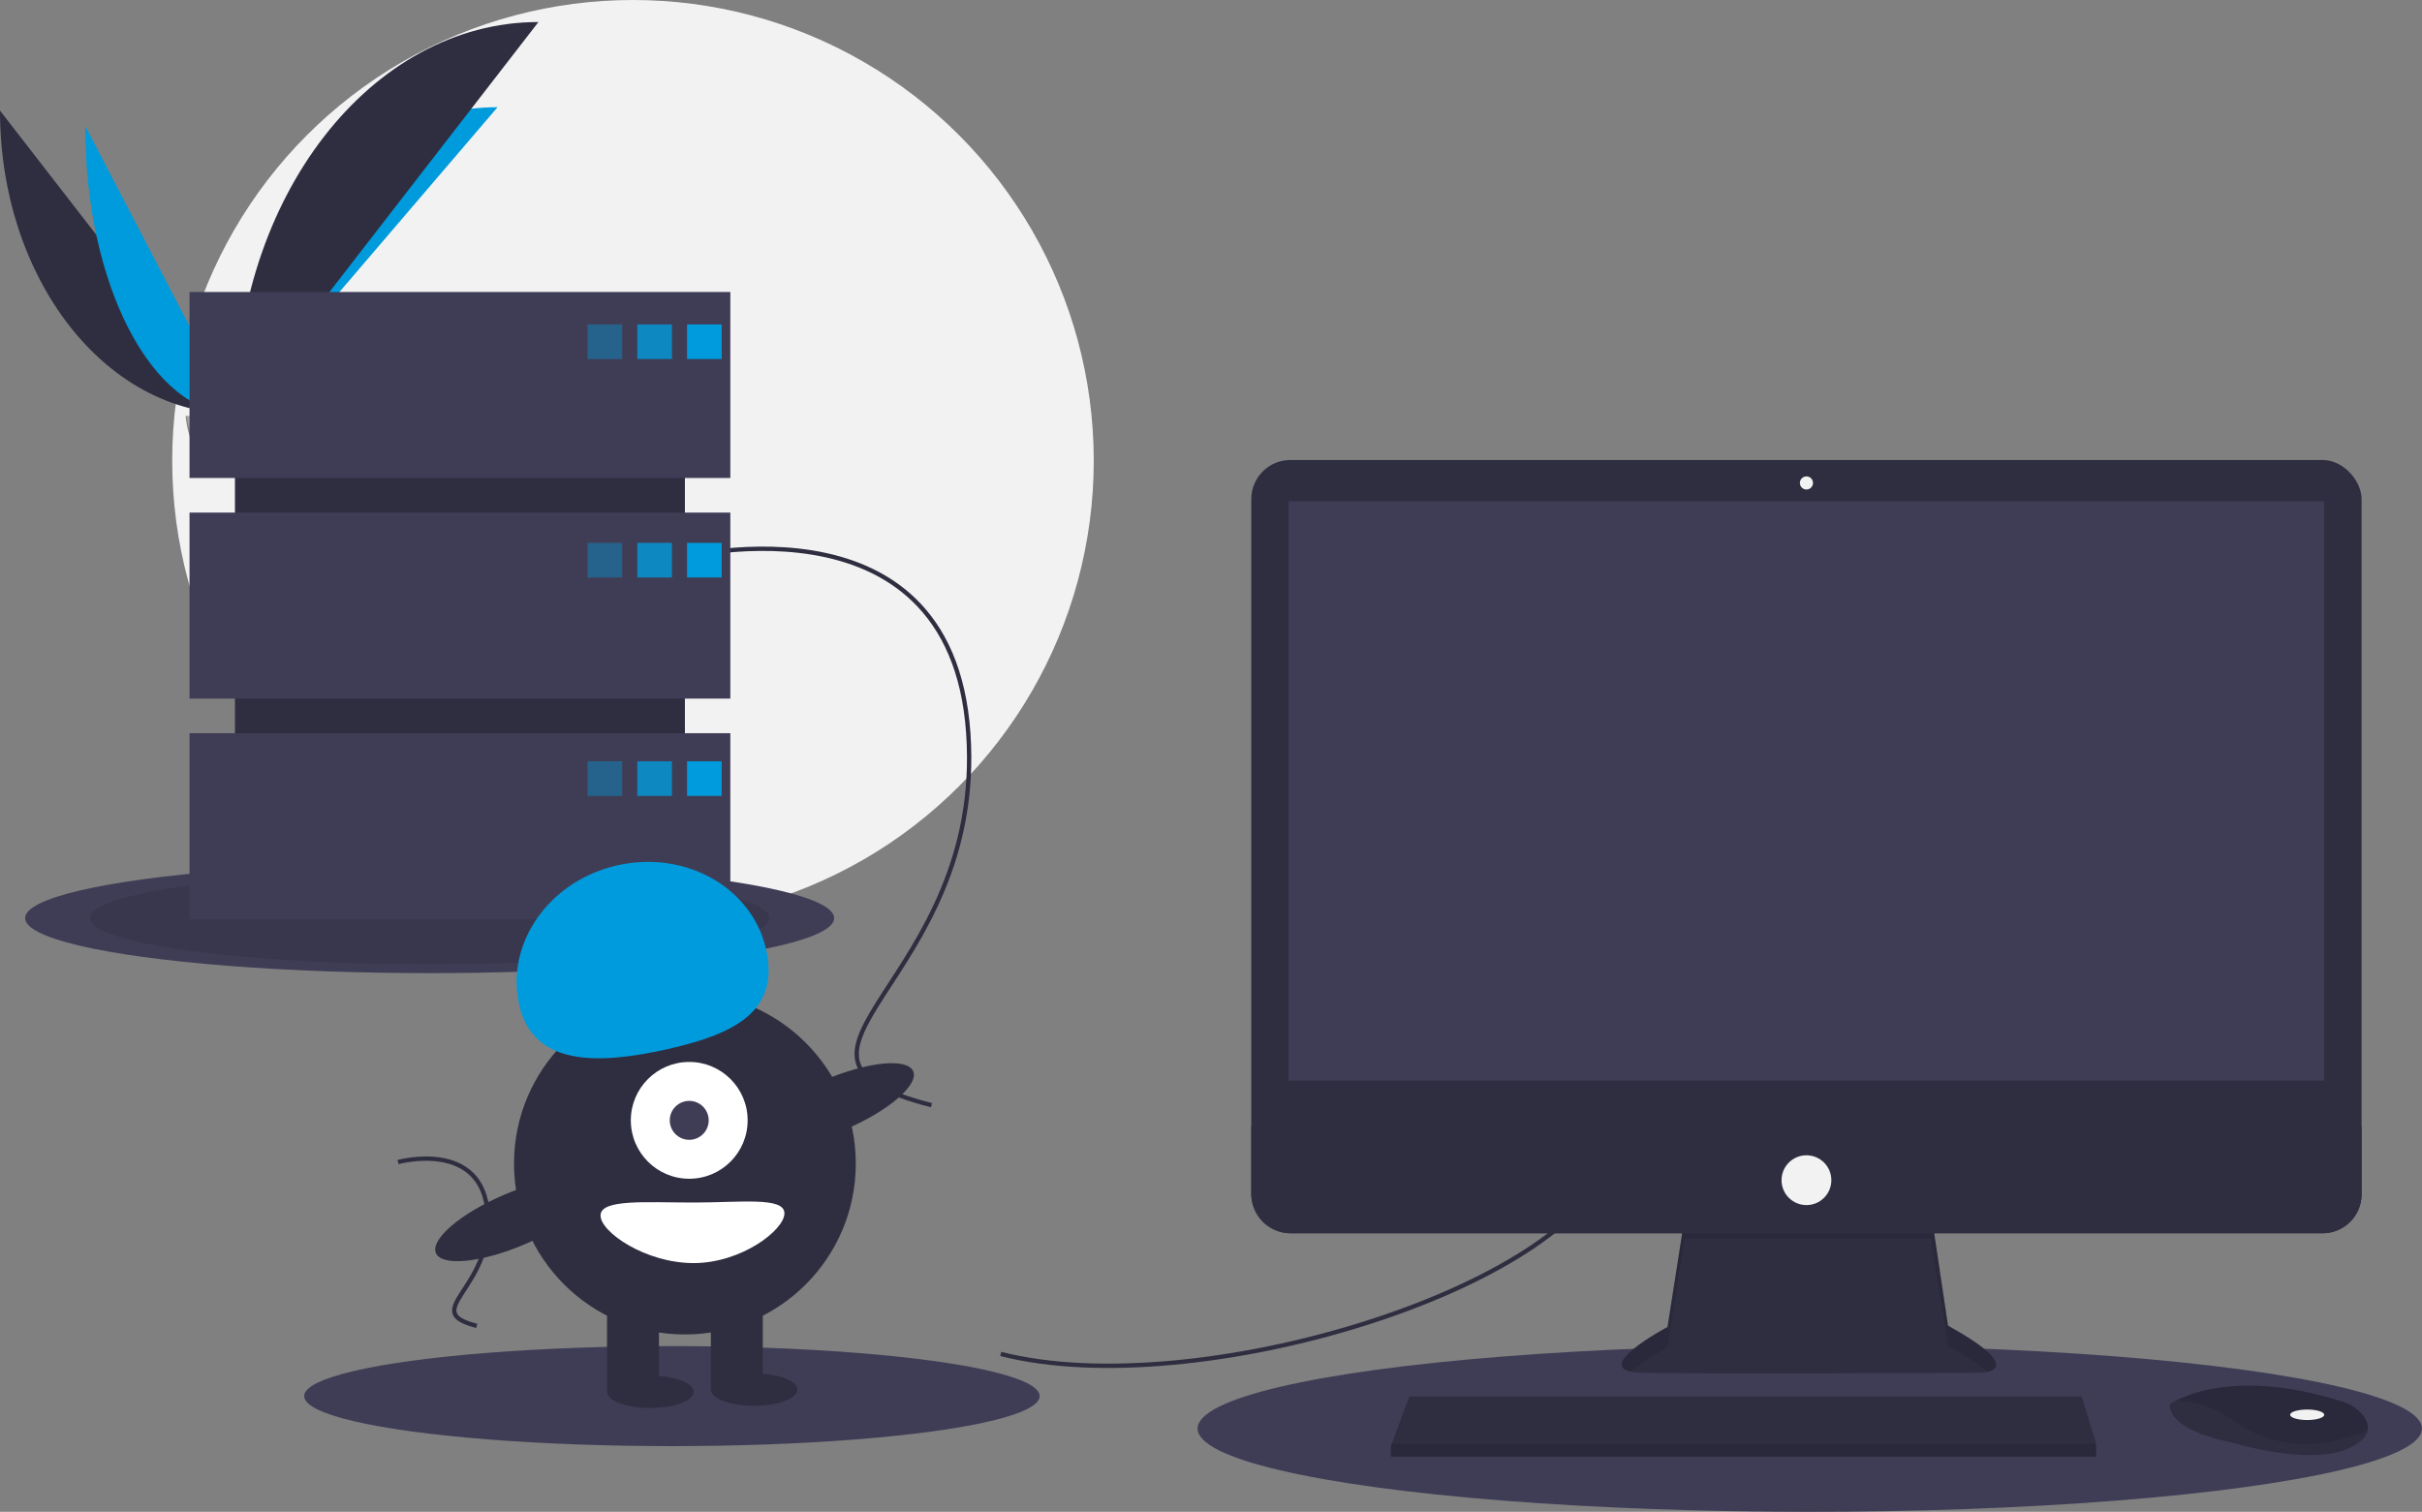<svg data-name="Layer 1" xmlns="http://www.w3.org/2000/svg" width="1119.609" height="699"><rect width="100%" height="100%" fill="#808080" stroke="none"/><circle cx="292.609" cy="213" r="213" fill="#f2f2f2"/><path d="M0 51.142c0 77.498 48.618 140.209 108.7 140.209" fill="#2f2e41"/><path d="M108.7 191.35c0-78.368 54.256-141.783 121.304-141.783M39.384 58.168c0 73.614 31.003 133.183 69.317 133.183" fill="#009bdc"/><path d="M108.7 191.35c0-100.137 62.711-181.167 140.209-181.167" fill="#2f2e41"/><path d="M85.833 192.339s15.415-.475 20.061-3.783 23.713-7.258 24.866-1.953 23.167 26.388 5.762 26.529-40.439-2.711-45.076-5.536-5.613-15.257-5.613-15.257z" fill="#a8a8a8"/><path d="M136.833 211.285c-17.404.14-40.44-2.711-45.076-5.536-3.531-2.15-4.939-9.869-5.41-13.43-.325.014-.514.02-.514.02s.976 12.433 5.613 15.257 27.672 5.676 45.077 5.536c5.023-.04 6.759-1.828 6.663-4.476-.698 1.6-2.614 2.599-6.353 2.629z" opacity=".2"/><ellipse cx="198.609" cy="424.5" rx="187" ry="25.44" fill="#3f3d56"/><ellipse cx="198.609" cy="424.5" rx="157" ry="21.359" opacity=".1"/><ellipse cx="836.609" cy="660.5" rx="283" ry="38.5" fill="#3f3d56"/><ellipse cx="310.609" cy="645.5" rx="170" ry="23.127" fill="#3f3d56"/><path d="M462.61 626c90 23 263-30 282-90M309.61 259s130-36 138 80-107 149-17 172M184.011 537.283s39.073-10.82 41.477 24.045-32.16 44.783-5.11 51.695" fill="none" stroke="#2f2e41" stroke-miterlimit="10" stroke-width="2"/><path d="M778.705 563.24l-7.878 50.295s-38.782 20.603-11.513 21.209 155.733 0 155.733 0 24.845 0-14.543-21.815l-7.878-52.719z" fill="#2f2e41"/><path d="M753.828 634.198c6.193-5.51 17-11.252 17-11.252l7.877-50.295 113.921.107 7.878 49.582c9.185 5.087 14.875 8.987 18.203 11.978 5.06-1.154 10.588-5.443-18.203-21.389l-7.878-52.719-113.921 3.03-7.878 50.295s-32.588 17.315-16.999 20.663z" opacity=".1"/><rect x="578.433" y="212.689" width="513.253" height="357.52" rx="18.046" fill="#2f2e41"/><path fill="#3f3d56" d="M595.703 231.777h478.713v267.837H595.703z"/><circle cx="835.059" cy="223.293" r="3.03" fill="#f2f2f2"/><path d="M1091.686 520.822v31.34a18.043 18.043 0 01-18.046 18.046H596.48a18.043 18.043 0 01-18.046-18.045v-31.34zM968.978 667.466v6.06h-326.01v-4.848l.449-1.212 8.035-21.815h310.86l6.666 21.815zM1094.437 661.534c-.594 2.539-2.836 5.217-7.902 7.75-18.179 9.09-55.143-2.424-55.143-2.424s-28.48-4.848-28.48-17.573a22.725 22.725 0 012.497-1.485c7.643-4.043 32.984-14.02 77.917.423a18.74 18.74 0 018.541 5.597c1.821 2.132 3.249 4.835 2.57 7.712z" fill="#2f2e41"/><path d="M1094.437 661.534c-22.25 8.526-42.084 9.162-62.439-4.975-10.265-7.127-19.59-8.89-26.59-8.757 7.644-4.043 32.985-14.02 77.918.423a18.74 18.74 0 018.541 5.597c1.821 2.132 3.249 4.835 2.57 7.712z" opacity=".1"/><ellipse cx="1066.538" cy="654.135" rx="7.878" ry="2.424" fill="#f2f2f2"/><circle cx="835.059" cy="545.667" r="11.513" fill="#f2f2f2"/><path opacity=".1" d="M968.978 667.466v6.06h-326.01v-4.848l.449-1.212h325.561z"/><path fill="#2f2e41" d="M108.609 159h208v242h-208z"/><path fill="#3f3d56" d="M87.609 135h250v86h-250zM87.609 237h250v86h-250zM87.609 339h250v86h-250z"/><path fill="#009bdc" opacity=".4" d="M271.609 150h16v16h-16z"/><path fill="#009bdc" opacity=".8" d="M294.609 150h16v16h-16z"/><path fill="#009bdc" d="M317.609 150h16v16h-16z"/><path fill="#009bdc" opacity=".4" d="M271.609 251h16v16h-16z"/><path fill="#009bdc" opacity=".8" d="M294.609 251h16v16h-16z"/><path fill="#009bdc" d="M317.609 251h16v16h-16z"/><path fill="#009bdc" opacity=".4" d="M271.609 352h16v16h-16z"/><path fill="#009bdc" opacity=".8" d="M294.609 352h16v16h-16z"/><path fill="#009bdc" d="M317.609 352h16v16h-16z"/><circle cx="316.609" cy="538" r="79" fill="#2f2e41"/><path fill="#2f2e41" d="M280.609 600h24v43h-24zM328.609 600h24v43h-24z"/><ellipse cx="300.609" cy="643.5" rx="20" ry="7.5" fill="#2f2e41"/><ellipse cx="348.609" cy="642.5" rx="20" ry="7.5" fill="#2f2e41"/><circle cx="318.609" cy="518" r="27" fill="#fff"/><circle cx="318.609" cy="518" r="9" fill="#3f3d56"/><path d="M239.976 464.532c-6.378-28.567 14.012-57.434 45.544-64.474s62.266 10.41 68.644 38.977-14.518 39.104-46.05 46.145-61.759 7.92-68.138-20.648z" fill="#009bdc"/><ellipse cx="417.215" cy="611.344" rx="39.5" ry="12.4" transform="rotate(-23.171 156.408 637.654)" fill="#2f2e41"/><ellipse cx="269.215" cy="664.344" rx="39.5" ry="12.4" transform="rotate(-23.171 8.408 690.654)" fill="#2f2e41"/><path d="M362.61 561c0 7.732-19.91 23-42 23s-43-14.268-43-22 20.908-6 43-6 42-2.732 42 5z" fill="#fff"/></svg>